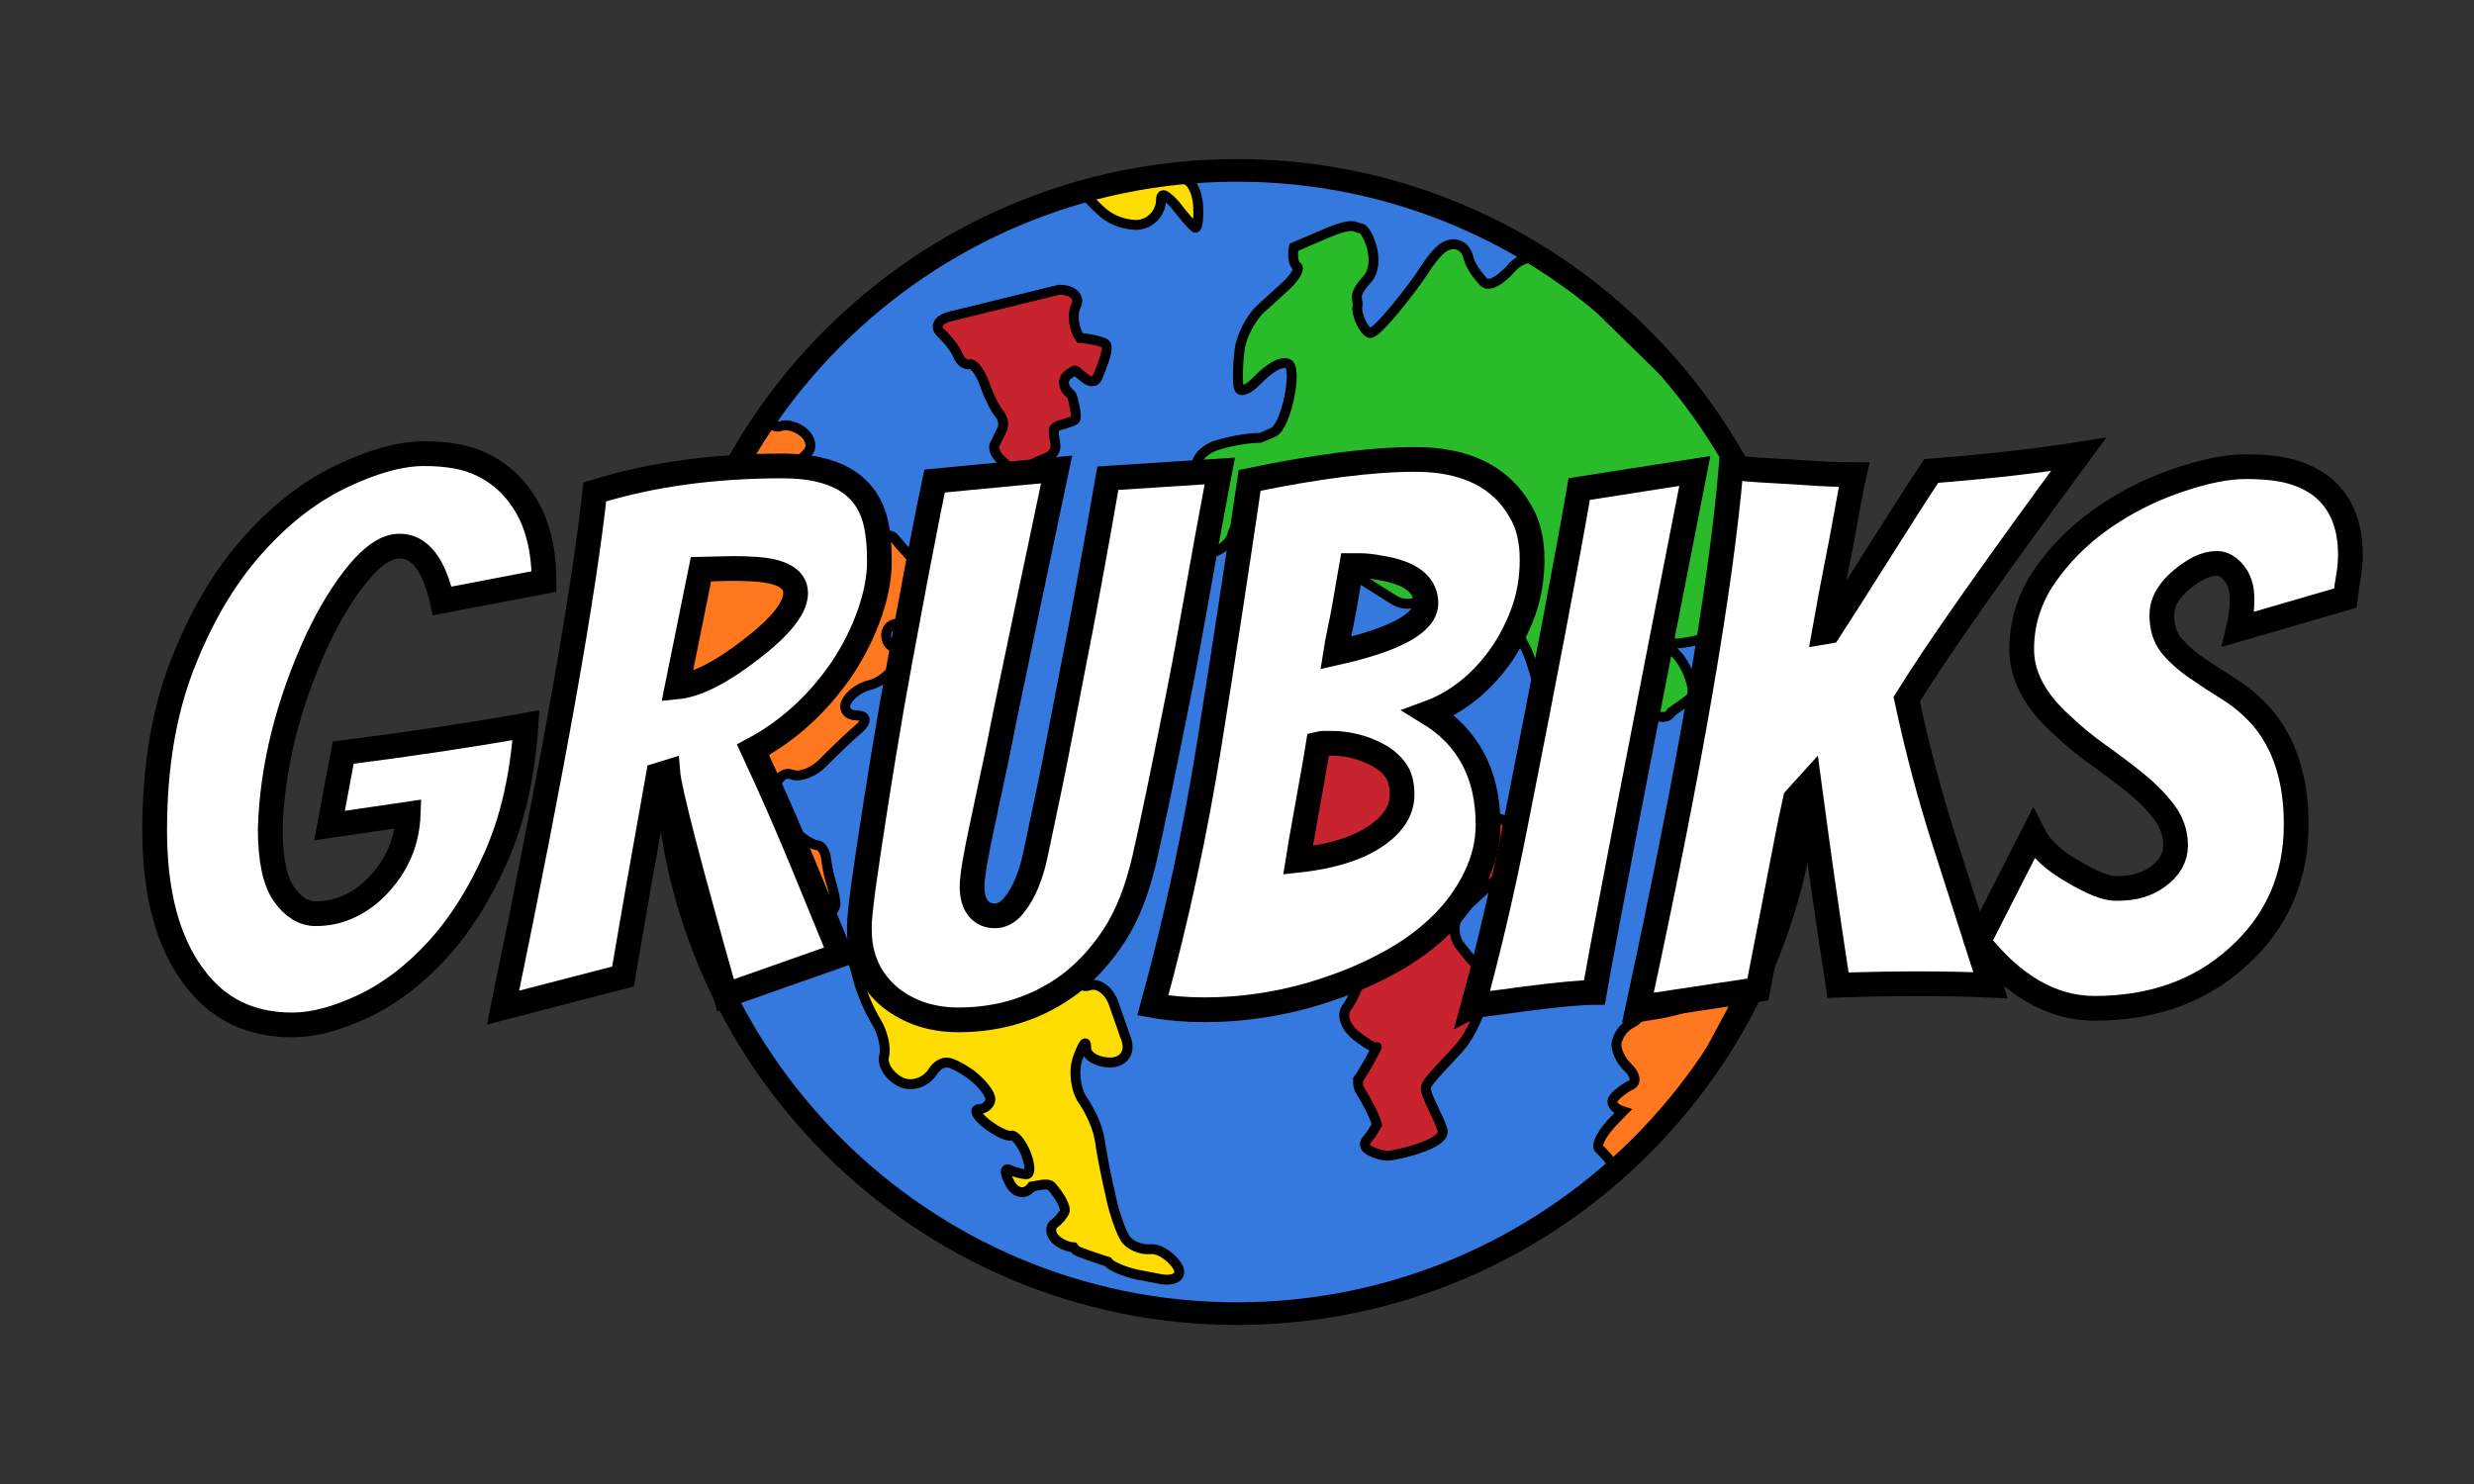 <?xml version="1.0" encoding="utf-8"?>
<!-- Generator: Adobe Illustrator 16.0.0, SVG Export Plug-In . SVG Version: 6.00 Build 0)  -->
<!DOCTYPE svg PUBLIC "-//W3C//DTD SVG 1.1//EN" "http://www.w3.org/Graphics/SVG/1.1/DTD/svg11.dtd">
<svg version="1.1" id="Layer_1" xmlns="http://www.w3.org/2000/svg" xmlns:xlink="http://www.w3.org/1999/xlink" x="0px" y="0px"
	 viewBox="0 0 500 300" enable-background="new 0 0 500 300" xml:space="preserve">
<rect x="0" y="0" width="500" height="300" fill="#333333" stroke="none"/>
<g>
	<g>
		<circle fill="#3579DE" cx="250.457" cy="151.336" r="115.272"/>
		<g>
			<g>
				<g>
					<path fill="#FF781F" d="M146.8,161.104c2.28,1.537,3.582,4.356,2.894,6.265s0.018,3.814,1.571,4.235s4.518,1.805,6.589,3.076
						c2.071,1.271,4.332,4.042,5.022,6.16c0.691,2.117,2.386,3.85,3.766,3.85s2.37-1.038,2.2-2.308s-0.596-3.175-0.947-4.234
						s-0.777-3.138-0.947-4.618s-1.014-2.691-1.876-2.691s-3.222-1.524-5.244-3.389l-0.177-0.162
						c-2.022-1.864-3.396-5.294-3.054-7.623s1.894-3.716,3.446-3.081s4.396-0.455,6.32-2.421l0.539-0.551
						c1.923-1.966,4.913-4.788,6.644-6.271s1.592-2.697-0.309-2.697s-2.893-1.214-2.205-2.697c0.688-1.483,2.807-3.043,4.708-3.466
						c1.901-0.422,4.164-2.154,5.028-3.847s0.721-3.427-0.319-3.852c-1.04-0.426-1.605-1.812-1.257-3.081
						c0.348-1.27,1.762-1.961,3.142-1.539c1.38,0.423,4.347-0.096,6.594-1.153c2.247-1.058,3.519-0.538,2.828,1.156
						c-0.691,1.693-0.265,2.387,0.948,1.541s2.481-3.771,2.818-6.5l0.012-0.092c0.337-2.729-0.517-5.828-1.897-6.885
						c-1.38-1.058-3.355-1.058-4.389,0c-1.034,1.058-3.011,0.711-4.394-0.77s-3.221-3.561-4.085-4.622
						c-0.864-1.061-1.993-0.542-2.509,1.154c-0.516,1.695-1.223,1.523-1.571-0.383c-0.348-1.906-2.469-3.986-4.713-4.622
						s-4.08,0.229-4.08,1.923s0.144,5.158,0.319,7.699s-0.531,6.353-1.571,8.472s-2.736,1.772-3.771-0.77s-2.587-5.14-3.451-5.773
						s-1.286-2.019-0.938-3.079c0.348-1.061-0.779-2.794-2.505-3.853s-2.011-3.832-0.633-6.162s2.505-5.276,2.505-6.546
						c0-1.271,0.988-2.656,2.195-3.079c1.207-0.422,2.76-1.635,3.451-2.694s0.129-2.792-1.249-3.85
						c-1.378-1.059-3.353-1.579-4.389-1.156c-1.036,0.422-2.123-0.194-2.415-1.37s-0.847-1.628-1.233-1.005s-1.37,3.171-1.37,4.255
						s-0.502,1.97-1.116,1.97s-1.931,2.097-2.927,4.661c0,0-12.231,31.474-12.231,51.921c0,2.528,0,2.528,0,2.528
						c0.207,2.729,0.701,5.275,1.098,5.658s2.587,1.954,4.867,3.491L146.8,161.104z"/>
					<path fill="none" stroke="#000000" stroke-width="2" stroke-miterlimit="10" d="M146.8,161.104
						c2.28,1.537,3.582,4.356,2.894,6.265s0.018,3.814,1.571,4.235s4.518,1.805,6.589,3.076c2.071,1.271,4.332,4.042,5.022,6.16
						c0.691,2.117,2.386,3.85,3.766,3.85s2.37-1.038,2.2-2.308s-0.596-3.175-0.947-4.234s-0.777-3.138-0.947-4.618
						s-1.014-2.691-1.876-2.691s-3.222-1.524-5.244-3.389l-0.177-0.162c-2.022-1.864-3.396-5.294-3.054-7.623
						s1.894-3.716,3.446-3.081s4.396-0.455,6.32-2.421l0.539-0.551c1.923-1.966,4.913-4.788,6.644-6.271s1.592-2.697-0.309-2.697
						s-2.893-1.214-2.205-2.697c0.688-1.483,2.807-3.043,4.708-3.466c1.901-0.422,4.164-2.154,5.028-3.847s0.721-3.427-0.319-3.852
						c-1.04-0.426-1.605-1.812-1.257-3.081c0.348-1.27,1.762-1.961,3.142-1.539c1.38,0.423,4.347-0.096,6.594-1.153
						c2.247-1.058,3.519-0.538,2.828,1.156c-0.691,1.693-0.265,2.387,0.948,1.541s2.481-3.771,2.818-6.5l0.012-0.092
						c0.337-2.729-0.517-5.828-1.897-6.885c-1.38-1.058-3.355-1.058-4.389,0c-1.034,1.058-3.011,0.711-4.394-0.77
						s-3.221-3.561-4.085-4.622c-0.864-1.061-1.993-0.542-2.509,1.154c-0.516,1.695-1.223,1.523-1.571-0.383
						c-0.348-1.906-2.469-3.986-4.713-4.622s-4.08,0.229-4.08,1.923s0.144,5.158,0.319,7.699s-0.531,6.353-1.571,8.472
						s-2.736,1.772-3.771-0.77s-2.587-5.14-3.451-5.773s-1.286-2.019-0.938-3.079c0.348-1.061-0.779-2.794-2.505-3.853
						s-2.011-3.832-0.633-6.162s2.505-5.276,2.505-6.546c0-1.271,0.988-2.656,2.195-3.079c1.207-0.422,2.76-1.635,3.451-2.694
						s0.129-2.792-1.249-3.85c-1.378-1.059-3.353-1.579-4.389-1.156c-1.036,0.422-2.123-0.194-2.415-1.37s-0.847-1.628-1.233-1.005
						s-1.37,3.171-1.37,4.255s-0.502,1.97-1.116,1.97s-1.931,2.097-2.927,4.661c0,0-12.231,31.474-12.231,51.921
						c0,2.528,0,2.528,0,2.528c0.207,2.729,0.701,5.275,1.098,5.658s2.587,1.954,4.867,3.491L146.8,161.104z"/>
				</g>
			</g>
		</g>
		<g>
			<g>
				<g>
					<path fill="#FF781F" d="M329.321,207.077c-1.167,0.635-2.333,2.282-2.591,3.66s0.771,3.663,2.286,5.077
						c1.516,1.413,1.779,3.008,0.588,3.541c-1.191,0.534-2.758,1.729-3.479,2.655s0.126,2.124,1.885,2.662c0,0,0,0-1.076,1.1
						c-1.08,1.101-1.592,1.684-1.592,1.684c-1.814,2.066-2.789,4.198-2.165,4.738s2.413,2.599,3.978,4.576c0,0,0,0,1.078-1.097
						c1.076-1.099,1.335-1.409,1.335-1.409c1.764-2.11,4.19-5.299,5.395-7.085s3.313-4.36,4.689-5.721s3.566-4.454,4.868-6.877
						l5.373-9.996c1.302-2.423,0.214-3.753-2.419-2.957l-5.592,1.689c-2.633,0.796-5.761,1.564-6.952,1.707
						c-1.191,0.144-4.137,0.647-3.906,0.736S330.488,206.442,329.321,207.077z"/>
					<path fill="none" stroke="#000000" stroke-width="2" stroke-miterlimit="10" d="M329.321,207.077
						c-1.167,0.635-2.333,2.282-2.591,3.66s0.771,3.663,2.286,5.077c1.516,1.413,1.779,3.008,0.588,3.541
						c-1.191,0.534-2.758,1.729-3.479,2.655s0.126,2.124,1.885,2.662c0,0,0,0-1.076,1.1c-1.08,1.101-1.592,1.684-1.592,1.684
						c-1.814,2.066-2.789,4.198-2.165,4.738s2.413,2.599,3.978,4.576c0,0,0,0,1.078-1.097c1.076-1.099,1.335-1.409,1.335-1.409
						c1.764-2.11,4.19-5.299,5.395-7.085s3.313-4.36,4.689-5.721s3.566-4.454,4.868-6.877l5.373-9.996
						c1.302-2.423,0.214-3.753-2.419-2.957l-5.592,1.689c-2.633,0.796-5.761,1.564-6.952,1.707
						c-1.191,0.144-4.137,0.647-3.906,0.736S330.488,206.442,329.321,207.077z"/>
				</g>
			</g>
		</g>
		<g>
			<g>
				<g>
					<path fill="#C7242F" d="M218.609,68.336c-0.318,0-0.318,0-0.318,0c-1.316-1.838-1.684-4.788-0.817-6.553
						s-0.674-3.21-3.424-3.21L192.42,63.88c-2.697,0.537-3.701,2.091-2.231,3.453c1.47,1.362,3.019,3.41,3.442,4.552
						c0.423,1.141,1.459,1.923,2.303,1.737c0.844-0.185,2.217,1.621,3.053,4.015s2.159,5.073,2.94,5.956
						c0.781,0.882,1.053,2.327,0.604,3.21c-0.449,0.884-1.139,2.299-1.534,3.146s0.46,2.444,1.899,3.55
						c1.439,1.106,1.444,2.489,0.01,3.075c0,0,0,0-0.432,0c-0.44,0-2.504-0.54-2.071,2.148c0.431,2.673,2.943,4.68,2.943,5.084
						c0,0.394,2.937-0.536,2.937-0.942c0-0.399,0-0.399,0-0.399c0.242-2.139,1.022-5.633,1.734-7.766c0,0,0,0,0.901-0.933
						c0.862-0.934,4.896-1.069,4.352-4.146c-0.543-3.085-0.319-2.949,0.216-3.349c0.555-0.403,3.385-0.933,3.816-1.477
						c0.441-0.525-0.432-4.272-0.655-4.68c-0.216-0.398-0.216-0.398-0.216-0.398c-1.914-1.47-1.864-3.456,0.112-4.413
						c0,0,0,0,0.544-0.404c0.553-0.403,3.611,4.146,4.803,1.201c1.201-2.945,2.288-5.885,1.528-6.561
						C222.651,68.872,218.947,68.336,218.609,68.336z"/>
					<path fill="none" stroke="#000000" stroke-width="2" stroke-miterlimit="10" d="M218.609,68.336c-0.318,0-0.318,0-0.318,0
						c-1.316-1.838-1.684-4.788-0.817-6.553s-0.674-3.21-3.424-3.21L192.42,63.88c-2.697,0.537-3.701,2.091-2.231,3.453
						c1.47,1.362,3.019,3.41,3.442,4.552c0.423,1.141,1.459,1.923,2.303,1.737c0.844-0.185,2.217,1.621,3.053,4.015
						s2.159,5.073,2.94,5.956c0.781,0.882,1.053,2.327,0.604,3.21c-0.449,0.884-1.139,2.299-1.534,3.146s0.46,2.444,1.899,3.55
						c1.439,1.106,1.444,2.489,0.01,3.075c0,0,0,0-0.432,0c-0.44,0-2.504-0.54-2.071,2.148c0.431,2.673,2.943,4.68,2.943,5.084
						c0,0.394,2.937-0.536,2.937-0.942c0-0.399,0-0.399,0-0.399c0.242-2.139,1.022-5.633,1.734-7.766c0,0,0,0,0.901-0.933
						c0.862-0.934,4.896-1.069,4.352-4.146c-0.543-3.085-0.319-2.949,0.216-3.349c0.555-0.403,3.385-0.933,3.816-1.477
						c0.441-0.525-0.432-4.272-0.655-4.68c-0.216-0.398-0.216-0.398-0.216-0.398c-1.914-1.47-1.864-3.456,0.112-4.413
						c0,0,0,0,0.544-0.404c0.553-0.403,3.611,4.146,4.803,1.201c1.201-2.945,2.288-5.885,1.528-6.561
						C222.651,68.872,218.947,68.336,218.609,68.336z"/>
				</g>
			</g>
		</g>
		<g>
			<g>
				<g>
					<path fill="#FFDD00" d="M232.534,252.528c-2.008,0.194-4.354-0.84-5.212-2.298c-0.859-1.459-2.051-4.849-2.647-7.533
						l-0.81-3.638c-0.597-2.685-1.328-6.613-1.624-8.73s-1.795-5.625-3.33-7.794s-2.022-6.059-1.083-8.644l0.139-0.38
						c0.94-2.585,1.634-3.374,1.543-1.754c-0.091,1.621,2.069,2.98,4.801,3.023c2.732,0.042,4.222-2.047,3.313-4.643l-2.565-7.317
						c-0.91-2.596-3.122-4.218-4.916-3.605s-3.606-1.11-4.027-3.828l-0.904-5.836c-0.421-2.718-2.489-5.262-4.597-5.653
						s-4.744,0.675-5.858,2.371c-1.115,1.695-1.343,5.226-0.507,7.846c0,0,0.388,1.216-2.264,0.907
						c-2.652-0.319-2.652-0.319-2.652-0.319c-2.242-1.309-4.722-2.949-5.511-3.645s-3.641-0.829-6.339-0.296
						c0,0-3.199,0.632-3.229,1.989c-0.001,1.346-0.001,1.346-0.001,1.346c-0.963,0.91-2.951,0.079-4.418-1.846
						s-3.96-2.533-5.541-1.352c-1.581,1.181-2.694,2.186-2.476,2.232c0.219,0.048,0.931,2.187,1.583,4.754
						c0.652,2.568,2.293,6.439,3.647,8.604s2.086,5.317,1.628,7.006s1.002,4.022,3.246,5.187c2.244,1.163,5.248,0.192,6.675-2.158
						c0,0,1.469-2.42,3.703-1.524c2.243,0.896,4.082,2.336,4.082,2.336c2.165,1.696,3.865,3.921,3.778,4.944
						s-1.11,1.896-2.274,1.941s-0.525,1.345,1.419,2.89s4.194,2.65,4.999,2.457s2.182,1.486,3.06,3.732s0.912,4.082,0.077,4.079
						s-2.382-0.404-3.437-0.893c-1.055-0.487-0.982,0.78,0.162,2.816c1.144,2.037,3.107,2.288,4.363,0.558c0,0,0,0,1.73-0.304
						c1.731-0.301,2.173,0.196,2.173,0.196c1.828,2.055,3.051,4.374,2.718,5.155s-1.269,1.886-2.08,2.454s-0.83,1.848-0.042,2.843
						s2.563,1.874,3.945,1.953c0,0,0,0,0.386,0.495c0.404,0.483,5.024,1.909,6.203,2.313c0.324,0.103,0.324,0.103,0.324,0.103
						c0.496,0.812,3.097,1.966,5.781,2.565l5.005,0.961c2.714,0.441,4.257-0.605,3.429-2.326S234.542,252.334,232.534,252.528z"/>
					<path fill="none" stroke="#000000" stroke-width="2" stroke-miterlimit="10" d="M232.534,252.528
						c-2.008,0.194-4.354-0.84-5.212-2.298c-0.859-1.459-2.051-4.849-2.647-7.533l-0.81-3.638c-0.597-2.685-1.328-6.613-1.624-8.73
						s-1.795-5.625-3.33-7.794s-2.022-6.059-1.083-8.644l0.139-0.38c0.94-2.585,1.634-3.374,1.543-1.754
						c-0.091,1.621,2.069,2.98,4.801,3.023c2.732,0.042,4.222-2.047,3.313-4.643l-2.565-7.317c-0.91-2.596-3.122-4.218-4.916-3.605
						s-3.606-1.11-4.027-3.828l-0.904-5.836c-0.421-2.718-2.489-5.262-4.597-5.653s-4.744,0.675-5.858,2.371
						c-1.115,1.695-1.343,5.226-0.507,7.846c0,0,0.388,1.216-2.264,0.907c-2.652-0.319-2.652-0.319-2.652-0.319
						c-2.242-1.309-4.722-2.949-5.511-3.645s-3.641-0.829-6.339-0.296c0,0-3.199,0.632-3.229,1.989
						c-0.001,1.346-0.001,1.346-0.001,1.346c-0.963,0.91-2.951,0.079-4.418-1.846s-3.96-2.533-5.541-1.352
						c-1.581,1.181-2.694,2.186-2.476,2.232c0.219,0.048,0.931,2.187,1.583,4.754c0.652,2.568,2.293,6.439,3.647,8.604
						s2.086,5.317,1.628,7.006s1.002,4.022,3.246,5.187c2.244,1.163,5.248,0.192,6.675-2.158c0,0,1.469-2.42,3.703-1.524
						c2.243,0.896,4.082,2.336,4.082,2.336c2.165,1.696,3.865,3.921,3.778,4.944s-1.11,1.896-2.274,1.941s-0.525,1.345,1.419,2.89
						s4.194,2.65,4.999,2.457s2.182,1.486,3.06,3.732s0.912,4.082,0.077,4.079s-2.382-0.404-3.437-0.893
						c-1.055-0.487-0.982,0.78,0.162,2.816c1.144,2.037,3.107,2.288,4.363,0.558c0,0,0,0,1.73-0.304
						c1.731-0.301,2.173,0.196,2.173,0.196c1.828,2.055,3.051,4.374,2.718,5.155s-1.269,1.886-2.08,2.454s-0.83,1.848-0.042,2.843
						s2.563,1.874,3.945,1.953c0,0,0,0,0.386,0.495c0.404,0.483,5.024,1.909,6.203,2.313c0.324,0.103,0.324,0.103,0.324,0.103
						c0.496,0.812,3.097,1.966,5.781,2.565l5.005,0.961c2.714,0.441,4.257-0.605,3.429-2.326S234.542,252.334,232.534,252.528z"/>
				</g>
			</g>
		</g>
		<g>
			<g>
				<g>
					<path fill="#C7242F" d="M300.898,164.902c-2.702-0.507-6.427-2.587-8.276-4.623c0,0-1.435-1.579-1.435-2.198
						c0-0.604,0-0.604,0-0.604c0-1.898-1.868-4.706-4.152-6.237l-11.379-7.634c-2.284-1.532-6.016-3.06-8.293-3.395
						c-2.277-0.334-5.521,0.581-7.207,2.034s-4.897,3.949-7.136,5.547l-4.945,3.53c-2.238,1.598-3.025,2.996-1.748,3.107
						c1.277,0.112,3.438-0.664,4.804-1.724s4.382-2.795,6.703-3.856c2.321-1.061,2.677-0.292,0.79,1.708l-5.396,5.722
						c-1.887,2.001-5,5.25-6.918,7.221c0,0-3.628,3.727-3.628,4.54c0,0.811,4.223,13.53,4.223,13.53
						c0.866,2.609,3.432,3.475,5.701,1.921l4.506-3.085c2.27-1.554,5.205-2.184,6.524-1.401c1.319,0.783,2.174,2.933,1.899,4.775
						c-0.274,1.844,0.469,4.311,1.652,5.482c1.184,1.171,3.79,2.313,5.792,2.536s3.085,2.42,2.405,4.881s-2.131,5.614-3.225,7.009
						c-1.094,1.396-0.275,3.907,1.82,5.583s3.994,2.772,4.221,2.437c0.227-0.335-0.335,0.761-1.247,2.435s-2.023,3.503-2.471,4.063
						c0,0,0,0,0,0.816c0,0.81,0.426,1.473,0.426,1.473c1.487,2.314,3.006,5.398,3.375,6.854c0,0,0,0-0.83,1.426
						c-0.834,1.413-1.98,2.028-1.486,3.045c0.506,1.015,3.316,1.828,4.463,1.828c1.168,0,12.102-2.242,11.092-5.29
						c-0.99-3.047-3.809-7.511-3.305-8.728c0.486-1.223,2.148-2.847,6.461-7.519c4.305-4.661,6.779-14.428,5.293-15.437
						c-1.494-1.01-4.922-5.552-4.922-5.552c-1.656-2.195-1.346-5.504,0.69-7.352c0,0,3.905-3.546,5.399-4.967
						c1.486-1.42,8.777-4.474,7.77-8.529C307.928,166.22,300.898,164.902,300.898,164.902z"/>
					<path fill="none" stroke="#000000" stroke-width="2" stroke-miterlimit="10" d="M300.898,164.902
						c-2.702-0.507-6.427-2.587-8.276-4.623c0,0-1.435-1.579-1.435-2.198c0-0.604,0-0.604,0-0.604c0-1.898-1.868-4.706-4.152-6.237
						l-11.379-7.634c-2.284-1.532-6.016-3.06-8.293-3.395c-2.277-0.334-5.521,0.581-7.207,2.034s-4.897,3.949-7.136,5.547
						l-4.945,3.53c-2.238,1.598-3.025,2.996-1.748,3.107c1.277,0.112,3.438-0.664,4.804-1.724s4.382-2.795,6.703-3.856
						c2.321-1.061,2.677-0.292,0.79,1.708l-5.396,5.722c-1.887,2.001-5,5.25-6.918,7.221c0,0-3.628,3.727-3.628,4.54
						c0,0.811,4.223,13.53,4.223,13.53c0.866,2.609,3.432,3.475,5.701,1.921l4.506-3.085c2.27-1.554,5.205-2.184,6.524-1.401
						c1.319,0.783,2.174,2.933,1.899,4.775c-0.274,1.844,0.469,4.311,1.652,5.482c1.184,1.171,3.79,2.313,5.792,2.536
						s3.085,2.42,2.405,4.881s-2.131,5.614-3.225,7.009c-1.094,1.396-0.275,3.907,1.82,5.583s3.994,2.772,4.221,2.437
						c0.227-0.335-0.335,0.761-1.247,2.435s-2.023,3.503-2.471,4.063c0,0,0,0,0,0.816c0,0.81,0.426,1.473,0.426,1.473
						c1.487,2.314,3.006,5.398,3.375,6.854c0,0,0,0-0.83,1.426c-0.834,1.413-1.98,2.028-1.486,3.045
						c0.506,1.015,3.316,1.828,4.463,1.828c1.168,0,12.102-2.242,11.092-5.29c-0.99-3.047-3.809-7.511-3.305-8.728
						c0.486-1.223,2.148-2.847,6.461-7.519c4.305-4.661,6.779-14.428,5.293-15.437c-1.494-1.01-4.922-5.552-4.922-5.552
						c-1.656-2.195-1.346-5.504,0.69-7.352c0,0,3.905-3.546,5.399-4.967c1.486-1.42,8.777-4.474,7.77-8.529
						C307.928,166.22,300.898,164.902,300.898,164.902z"/>
				</g>
			</g>
		</g>
		<g>
			<g>
				<g>
					<path fill="#2ABB2A" d="M299.779,56.93c-2.523-2.7-2.983-4.745-2.983-4.745c-0.604-2.683-2.958-3.611-5.23-2.063
						c0,0-1.513,1.03-3.728,4.496c-2.193,3.466-9.727,13.094-10.973,12.7c-1.277-0.375-2.814-3.841-2.525-5.388
						c0.32-1.539-1.256-1.923,1.896-5.385c3.143-3.47,0-10.402-1.266-10.402c-1.24,0-0.92-1.542-7.223,1.164
						C261.482,50,261.482,50,261.482,50c-0.345,1.691-0.062,3.423,0.629,3.847s-0.407,2.287-2.44,4.138l-4.867,4.433
						c-2.033,1.852-3.96,5.601-4.282,8.332l-0.055,0.461c-0.322,2.731-0.377,5.919-0.122,7.085s2.002,0.478,3.882-1.53
						c0,0,3.795-4.051,5.998-3.286c2.188,0.778-0.316,12.709-2.832,13.868c-2.504,1.153-2.512,1.153-2.512,1.153
						c-2.75,0-7.106,0.792-9.68,1.76c0,0-3.5,1.316-3.5,4.402c0,3.082,0,3.082,0,3.082c1.383,0.213,1.31,2.033-0.163,4.044
						s-2.678,5.215-2.678,7.121c0,1.906,2.123,3.292,4.718,3.08s5.075-2.03,5.511-4.04c0.436-2.01,3.031-3.886,5.767-4.17
						c0,0,2.538-0.263,2.856,0.891c0.311,1.154,0.311,8.479,6.277,5.777c5.955-2.691,5.025-6.546,5.955-7.701
						c0.957-1.158,5.465-0.234,5.465-0.234c2.694,0.552,4.335,1.523,3.646,2.157c-0.688,0.635-2.716,2.863-4.505,4.951l-0.713,0.831
						c-1.789,2.088-1.35,4.998,0.976,6.465l6.896,4.352c2.325,1.467,5.531,0.833,7.124-1.409l0.508-0.715
						c1.593-2.242,1.484-5.289-0.241-6.771s-3.363-4.933-3.642-7.669c0,0-0.433-4.269,0.505-4.653c0.945-0.39,4.438-0.07,4.438-0.07
						c2.739,0.25,3.397,2.055,1.464,4.01c0,0-1.813,1.833-0.865,2.222c0.928,0.385,1.617,0.892,1.617,0.892
						c2.215,1.63,3.389,4.35,2.607,6.044c-0.781,1.695-1.42,4.379-1.42,5.966c0,1.586,1.91,3.231,4.244,3.655
						c2.334,0.424,5.517,1.984,7.072,3.468c1.556,1.483,3.49,4.847,4.3,7.475l1.445,4.691c0.81,2.628,0.931,6.962,0.27,9.632
						c0,0-0.991,4-0.054,4c0.928,0,9.814,5.179,9.814,5.179c2.376,1.385,3.866,0.313,3.311-2.38c0,0-0.578-2.804-1.834-3.573
						c-1.256-0.769-3.258-3.876-3.258-3.876c-1.488-2.312-2.424-5.937-2.078-8.054c0,0,0,0,2.203-1.538
						c2.197-1.552,4.812-3.532,4.812-3.532c2.191-1.661,4.267-4.404,4.61-6.098s1.538-1.022,2.654,1.491l1.586,3.57
						c1.116,2.513,0.263,4.828-1.896,5.144s-2.183,1.999-0.054,3.739l1.686,1.377c2.129,1.74,4.437,1.953,5.127,0.472
						c0,0,0,0,2.186-1.543c2.215-1.538,2.215-1.937,2.215-1.937c0-2.75-1.629-6.552-3.62-8.449c0,0-2.036-1.939-0.161-1.939
						c1.885,0,5.975-0.769,8.488-1.927c2.504-1.154,3.357-11.956,3.357-11.956c0.217-2.741,1.057-7.135,1.865-9.763
						c0,0,0.426-1.383,2.309-1.383c1.867,0,1.867,0,1.867,0c0.866,2.329,0.584,2.214-0.627-0.255l-6.643-13.547
						c-1.211-2.469-3.475-6.345-5.03-8.612l-30.721-30.075c-2.452-1.245-5.919-0.553-7.705,1.538
						C305.546,54.11,301.531,58.811,299.779,56.93z"/>
					<path fill="none" stroke="#000000" stroke-width="2" stroke-miterlimit="10" d="M299.779,56.93
						c-2.523-2.7-2.983-4.745-2.983-4.745c-0.604-2.683-2.958-3.611-5.23-2.063c0,0-1.513,1.03-3.728,4.496
						c-2.193,3.466-9.727,13.094-10.973,12.7c-1.277-0.375-2.814-3.841-2.525-5.388c0.32-1.539-1.256-1.923,1.896-5.385
						c3.143-3.47,0-10.402-1.266-10.402c-1.24,0-0.92-1.542-7.223,1.164C261.482,50,261.482,50,261.482,50
						c-0.345,1.691-0.062,3.423,0.629,3.847s-0.407,2.287-2.44,4.138l-4.867,4.433c-2.033,1.852-3.96,5.601-4.282,8.332
						l-0.055,0.461c-0.322,2.731-0.377,5.919-0.122,7.085s2.002,0.478,3.882-1.53c0,0,3.795-4.051,5.998-3.286
						c2.188,0.778-0.316,12.709-2.832,13.868c-2.504,1.153-2.512,1.153-2.512,1.153c-2.75,0-7.106,0.792-9.68,1.76
						c0,0-3.5,1.316-3.5,4.402c0,3.082,0,3.082,0,3.082c1.383,0.213,1.31,2.033-0.163,4.044s-2.678,5.215-2.678,7.121
						c0,1.906,2.123,3.292,4.718,3.08s5.075-2.03,5.511-4.04c0.436-2.01,3.031-3.886,5.767-4.17c0,0,2.538-0.263,2.856,0.891
						c0.311,1.154,0.311,8.479,6.277,5.777c5.955-2.691,5.025-6.546,5.955-7.701c0.957-1.158,5.465-0.234,5.465-0.234
						c2.694,0.552,4.335,1.523,3.646,2.157c-0.688,0.635-2.716,2.863-4.505,4.951l-0.713,0.831c-1.789,2.088-1.35,4.998,0.976,6.465
						l6.896,4.352c2.325,1.467,5.531,0.833,7.124-1.409l0.508-0.715c1.593-2.242,1.484-5.289-0.241-6.771s-3.363-4.933-3.642-7.669
						c0,0-0.433-4.269,0.505-4.653c0.945-0.39,4.438-0.07,4.438-0.07c2.739,0.25,3.397,2.055,1.464,4.01
						c0,0-1.813,1.833-0.865,2.222c0.928,0.385,1.617,0.892,1.617,0.892c2.215,1.63,3.389,4.35,2.607,6.044
						c-0.781,1.695-1.42,4.379-1.42,5.966c0,1.586,1.91,3.231,4.244,3.655c2.334,0.424,5.517,1.984,7.072,3.468
						c1.556,1.483,3.49,4.847,4.3,7.475l1.445,4.691c0.81,2.628,0.931,6.962,0.27,9.632c0,0-0.991,4-0.054,4
						c0.928,0,9.814,5.179,9.814,5.179c2.376,1.385,3.866,0.313,3.311-2.38c0,0-0.578-2.804-1.834-3.573
						c-1.256-0.769-3.258-3.876-3.258-3.876c-1.488-2.312-2.424-5.937-2.078-8.054c0,0,0,0,2.203-1.538
						c2.197-1.552,4.812-3.532,4.812-3.532c2.191-1.661,4.267-4.404,4.61-6.098s1.538-1.022,2.654,1.491l1.586,3.57
						c1.116,2.513,0.263,4.828-1.896,5.144s-2.183,1.999-0.054,3.739l1.686,1.377c2.129,1.74,4.437,1.953,5.127,0.472
						c0,0,0,0,2.186-1.543c2.215-1.538,2.215-1.937,2.215-1.937c0-2.75-1.629-6.552-3.62-8.449c0,0-2.036-1.939-0.161-1.939
						c1.885,0,5.975-0.769,8.488-1.927c2.504-1.154,3.357-11.956,3.357-11.956c0.217-2.741,1.057-7.135,1.865-9.763
						c0,0,0.426-1.383,2.309-1.383c1.867,0,1.867,0,1.867,0c0.866,2.329,0.584,2.214-0.627-0.255l-6.643-13.547
						c-1.211-2.469-3.475-6.345-5.03-8.612l-30.721-30.075c-2.452-1.245-5.919-0.553-7.705,1.538
						C305.546,54.11,301.531,58.811,299.779,56.93z"/>
				</g>
			</g>
		</g>
		<path fill="#204496" d="M357.176,196.115"/>
		<path fill="#204496" d="M345.465,188.159"/>
		<path fill="#204496" d="M345.6,169.872"/>
		<path fill="#204496" d="M336.025,173.898"/>
		<g>
			<g>
				<g>
					<path fill="#FFDD00" d="M228.702,36.513c-2.75,0.037-6.787,1.433-8.972,3.104c0,0-0.271,0.208,2.882,3.11
						c3.193,2.877,7.112,2.739,7.112,2.739c2.749-0.097,4.962-2.426,4.919-5.176c0,0-0.022-1.425,1.129-0.54
						c1.164,0.902,1.826,1.769,1.826,1.769c1.67,2.185,3.436,4.202,3.923,4.483c0.488,0.28,0.769-1.737,0.623-4.483
						c0,0-0.307-5.808-3.873-5.444C234.706,36.433,228.702,36.513,228.702,36.513z"/>
					<path fill="none" stroke="#000000" stroke-width="2" stroke-miterlimit="10" d="M228.702,36.513
						c-2.75,0.037-6.787,1.433-8.972,3.104c0,0-0.271,0.208,2.882,3.11c3.193,2.877,7.112,2.739,7.112,2.739
						c2.749-0.097,4.962-2.426,4.919-5.176c0,0-0.022-1.425,1.129-0.54c1.164,0.902,1.826,1.769,1.826,1.769
						c1.67,2.185,3.436,4.202,3.923,4.483c0.488,0.28,0.769-1.737,0.623-4.483c0,0-0.307-5.808-3.873-5.444
						C234.706,36.433,228.702,36.513,228.702,36.513z"/>
				</g>
			</g>
		</g>
		<path d="M363.273,150.001c0,62.459-50.814,113.271-113.27,113.271c-62.462,0-113.278-50.813-113.278-113.271
			c0-62.459,50.816-113.273,113.278-113.273C312.459,36.728,363.273,87.542,363.273,150.001z M250.004,32.154
			c-64.983,0-117.852,52.866-117.852,117.847c0,64.981,52.868,117.845,117.852,117.845c64.979,0,117.844-52.863,117.844-117.845
			C367.848,85.02,314.982,32.154,250.004,32.154z"/>
	</g>
	<g>
		<path fill="#FFFFFF" stroke="#000000" stroke-width="5" stroke-miterlimit="10" d="M89.367,121.492
			c-1.656-7.396-4.526-11.096-8.614-11.096c-2.532,0-5.281,1.777-8.249,5.329c-2.97,3.554-5.767,8.103-8.396,13.651
			c-5.938,12.946-9.102,25.649-9.49,38.106c0,6.23,0.924,10.658,2.774,13.286c1.848,2.628,3.99,3.942,6.424,3.942
			c2.432,0,4.72-0.511,6.862-1.533c2.14-1.021,4.038-2.409,5.694-4.161c3.892-4.088,5.936-8.906,6.132-14.454l-15.914,2.336
			l2.774-14.745c13.724-1.752,26.036-3.601,36.938-5.549c-0.682,10.125-2.678,18.957-5.986,26.499
			c-3.31,7.544-7.277,13.848-11.899,18.907c-4.625,5.063-9.613,8.858-14.965,11.388c-5.354,2.53-10.147,3.797-14.381,3.797
			c-4.234,0-8.007-0.804-11.315-2.409c-3.31-1.606-6.182-4.063-8.614-7.373c-5.256-7.008-7.884-16.863-7.884-29.565
			s1.848-23.821,5.548-33.361c3.698-9.538,8.345-17.495,13.943-23.871c5.596-6.374,11.63-11.119,18.104-14.235
			c6.472-3.114,12.093-4.672,16.863-4.672c4.768,0,8.614,0.707,11.534,2.117c2.92,1.412,5.304,3.285,7.154,5.621
			c3.698,4.479,5.548,10.512,5.548,18.104L89.367,121.492z"/>
		<path fill="#FFFFFF" stroke="#000000" stroke-width="5" stroke-miterlimit="10" d="M146.635,201.208
			c-7.496-26.474-11.388-41.512-11.68-45.114l-1.898,0.584c-3.212,17.91-5.598,31.488-7.154,40.734l-24.236,6.278
			c10.122-48.958,16.302-83.707,18.542-104.245c11.29-3.504,23.944-5.256,37.96-5.256c10.512,0,16.74,3.65,18.688,10.95
			c0.584,2.24,0.876,5.014,0.876,8.322c0,3.31-0.682,6.887-2.044,10.731c-1.364,3.846-3.212,7.519-5.548,11.023
			c-4.868,7.106-10.854,12.556-17.958,16.353c3.796,8.176,7.177,15.891,10.147,23.141c2.968,7.252,5.475,13.359,7.519,18.323
			L146.635,201.208z M148.095,114.921l-6.424,0.146l-4.818,23.798c3.892-0.388,8.808-2.87,14.746-7.446
			c6.132-4.672,9.198-8.516,9.198-11.534c0-2.822-2.678-4.428-8.03-4.818C151.208,114.972,149.65,114.921,148.095,114.921z"/>
		<path fill="#FFFFFF" stroke="#000000" stroke-width="5" stroke-miterlimit="10" d="M188.864,97.255
			c2.14-0.194,4.647-0.438,7.519-0.73c2.87-0.292,5.694-0.559,8.468-0.803c2.774-0.242,5.669-0.511,8.687-0.803
			c-2.532,11.972-4.526,21.462-5.986,28.47c-1.46,7.008-2.628,12.606-3.504,16.79c-0.876,4.186-1.656,8.03-2.336,11.534
			c-1.558,7.398-2.58,12.216-3.066,14.454c-1.46,6.716-2.19,11.048-2.19,12.994c0,1.948,0.413,3.431,1.241,4.453
			c0.826,1.021,1.946,1.532,3.358,1.532c1.41,0,2.676-0.68,3.796-2.044c1.118-1.361,2.044-2.968,2.774-4.817
			c0.73-1.848,1.289-3.746,1.679-5.694c0.388-1.946,0.803-3.917,1.241-5.913c0.438-1.994,1.022-4.768,1.752-8.321
			c0.73-3.553,1.46-7.25,2.19-11.097c0.73-3.844,1.483-7.761,2.263-11.753c2.044-10.22,4.428-23.164,7.154-38.836l22.629-1.46
			l-0.729,3.796c-1.168,6.132-2.459,13.213-3.869,21.243c-1.412,8.03-2.701,14.965-3.869,20.805
			c-3.018,15.185-5.256,25.965-6.716,32.339c-1.46,6.376-3.481,11.56-6.059,15.55c-2.58,3.992-5.573,7.3-8.979,9.928
			c-6.522,4.866-14.066,7.3-22.63,7.3c-5.256,0-9.782-1.46-13.578-4.38c-4.284-3.504-6.424-8.126-6.424-13.87
			c0-0.388,0-0.778,0-1.168c0-0.388,0.121-1.702,0.365-3.942c0.242-2.237,0.803-6.253,1.679-12.045
			c0.876-5.79,1.825-11.825,2.847-18.104s2.117-12.579,3.285-18.907c1.168-6.326,2.238-12.068,3.212-17.229
			C187.208,105.432,188.474,99.007,188.864,97.255z"/>
		<path fill="#FFFFFF" stroke="#000000" stroke-width="5" stroke-miterlimit="10" d="M300.736,166.752
			c0,3.602-0.854,7.154-2.556,10.658c-1.704,3.504-3.992,6.668-6.861,9.489c-2.872,2.824-6.23,5.307-10.074,7.446
			c-3.847,2.143-7.909,3.942-12.191,5.402c-8.372,2.92-16.936,4.38-25.696,4.38c-3.7,0-7.154-0.292-10.366-0.876
			c4.768-17.422,8.564-34.99,11.388-52.706c2.822-17.714,5.548-35.526,8.176-53.437c13.626-2.822,24.771-4.234,33.435-4.234
			c10.22,0,17.323,3.504,21.315,10.512c1.557,2.628,2.336,5.865,2.336,9.709c0,3.846-0.608,7.423-1.824,10.731
			c-1.219,3.31-2.8,6.328-4.745,9.052c-3.992,5.452-8.761,9.198-14.309,11.242C296.744,148.99,300.736,156.532,300.736,166.752z
			 M262.338,173.906c8.855-0.973,15.086-3.454,18.688-7.446c1.556-1.752,2.336-3.698,2.336-5.84c0-2.14-0.464-3.819-1.388-5.037
			c-0.926-1.216-2.117-2.213-3.577-2.993c-2.92-1.556-6.084-2.336-9.489-2.336h-1.314c-0.39,0-0.78,0.05-1.168,0.146
			c-0.39,2.434-0.755,4.577-1.095,6.424c-0.343,1.85-0.657,3.627-0.949,5.329c-0.292,1.703-0.609,3.48-0.949,5.328
			C263.091,169.332,262.726,171.474,262.338,173.906z M269.93,132.003c12.166-2.724,18.25-6.082,18.25-10.074
			c0-3.796-3.116-6.18-9.344-7.154c-1.559-0.292-2.92-0.438-4.088-0.438h-1.606c-0.196,1.072-0.415,2.361-0.656,3.869
			c-0.244,1.51-0.512,3.066-0.804,4.672s-0.608,3.212-0.949,4.818C270.391,129.303,270.124,130.74,269.93,132.003z"/>
		<path fill="#FFFFFF" stroke="#000000" stroke-width="5" stroke-miterlimit="10" d="M342.527,95.211
			c-11.096,56.455-17.862,91.592-20.294,105.413c-2.727,0-7.446,0.438-14.162,1.313s-10.17,1.364-10.366,1.46
			c3.114-11.289,5.986-23.602,8.614-36.938c6.033-30.464,10.315-52.999,12.848-67.599L342.527,95.211z"/>
		<path fill="#FFFFFF" stroke="#000000" stroke-width="5" stroke-miterlimit="10" d="M402.276,199.164
			c-4.672-0.194-9.563-0.292-14.673-0.292c-5.11,0-10.489,0.098-16.134,0.292c-1.948-12.557-3.894-26.134-5.84-40.734l-2.773,3.066
			c-0.683,3.018-1.438,6.716-2.264,11.096c-0.828,4.38-1.679,8.785-2.555,13.213c-0.876,4.431-1.803,9.176-2.774,14.235
			l-24.235,3.65c10.512-48.666,16.79-85.069,18.834-109.209c2.336,0.292,4.938,0.511,7.811,0.657
			c2.87,0.146,5.669,0.317,8.396,0.511c2.724,0.196,5.596,0.292,8.613,0.292c-0.098,0.39-0.244,1.12-0.438,2.19
			c-0.196,1.072-0.438,2.386-0.73,3.942c-0.292,1.558-0.608,3.285-0.948,5.183c-0.343,1.898-0.828,4.43-1.46,7.592
			c-0.635,3.164-1.438,7.471-2.409,12.921l0.876-0.146c2.724-4.184,5.548-8.614,8.468-13.286c5.84-9.246,9.928-15.622,12.264-19.126
			c11.192-0.876,21.12-1.994,29.784-3.358c-16.936,22.972-28.52,39.47-34.748,49.494c2.14,10.026,4.72,19.735,7.738,29.127
			C396.094,179.869,399.16,189.432,402.276,199.164z"/>
		<path fill="#FFFFFF" stroke="#000000" stroke-width="5" stroke-miterlimit="10" d="M452.39,127.186
			c0.485-1.946,0.729-3.99,0.729-6.132c0-2.14-0.536-3.869-1.605-5.183c-1.072-1.314-2.216-1.971-3.432-1.971
			c-1.218,0-2.408,0.292-3.577,0.876c-1.168,0.584-2.336,1.364-3.504,2.336c-2.726,2.24-4.088,4.649-4.088,7.227
			c0,2.581,0.68,4.672,2.044,6.278c1.362,1.606,3.041,3.091,5.037,4.453c1.994,1.364,4.161,2.774,6.497,4.234s4.526,3.31,6.57,5.548
			c4.672,5.452,7.008,12.702,7.008,21.754c0,10.902-3.992,19.906-11.972,27.011c-7.593,6.813-17.181,10.22-28.763,10.22
			c-8.565,0-16.402-4.476-23.506-13.432l11.096-21.755c1.362,2.727,3.99,5.209,7.885,7.446c3.892,2.336,6.812,3.504,8.76,3.504
			c1.946,0,3.577-0.193,4.891-0.584c1.314-0.388,2.505-0.972,3.577-1.752c2.432-1.752,3.65-3.869,3.65-6.351
			c0-2.482-0.78-4.745-2.336-6.789c-1.559-2.044-3.481-3.99-5.768-5.84c-2.288-1.848-4.77-3.724-7.445-5.621
			c-2.679-1.898-5.136-3.917-7.373-6.06c-5.452-4.866-8.177-9.976-8.177-15.33c0-5.352,1.533-10.268,4.6-14.746
			c3.065-4.476,6.91-8.345,11.534-11.607c4.621-3.26,9.684-5.84,15.184-7.738c5.498-1.898,10.147-2.847,13.943-2.847
			s6.885,0.342,9.271,1.022c2.384,0.682,4.453,1.704,6.205,3.066c3.796,3.116,5.694,7.69,5.694,13.724
			c0,1.46-0.123,2.872-0.365,4.234c-0.244,1.364-0.463,2.873-0.657,4.526L452.39,127.186z"/>
	</g>
</g>
</svg>
